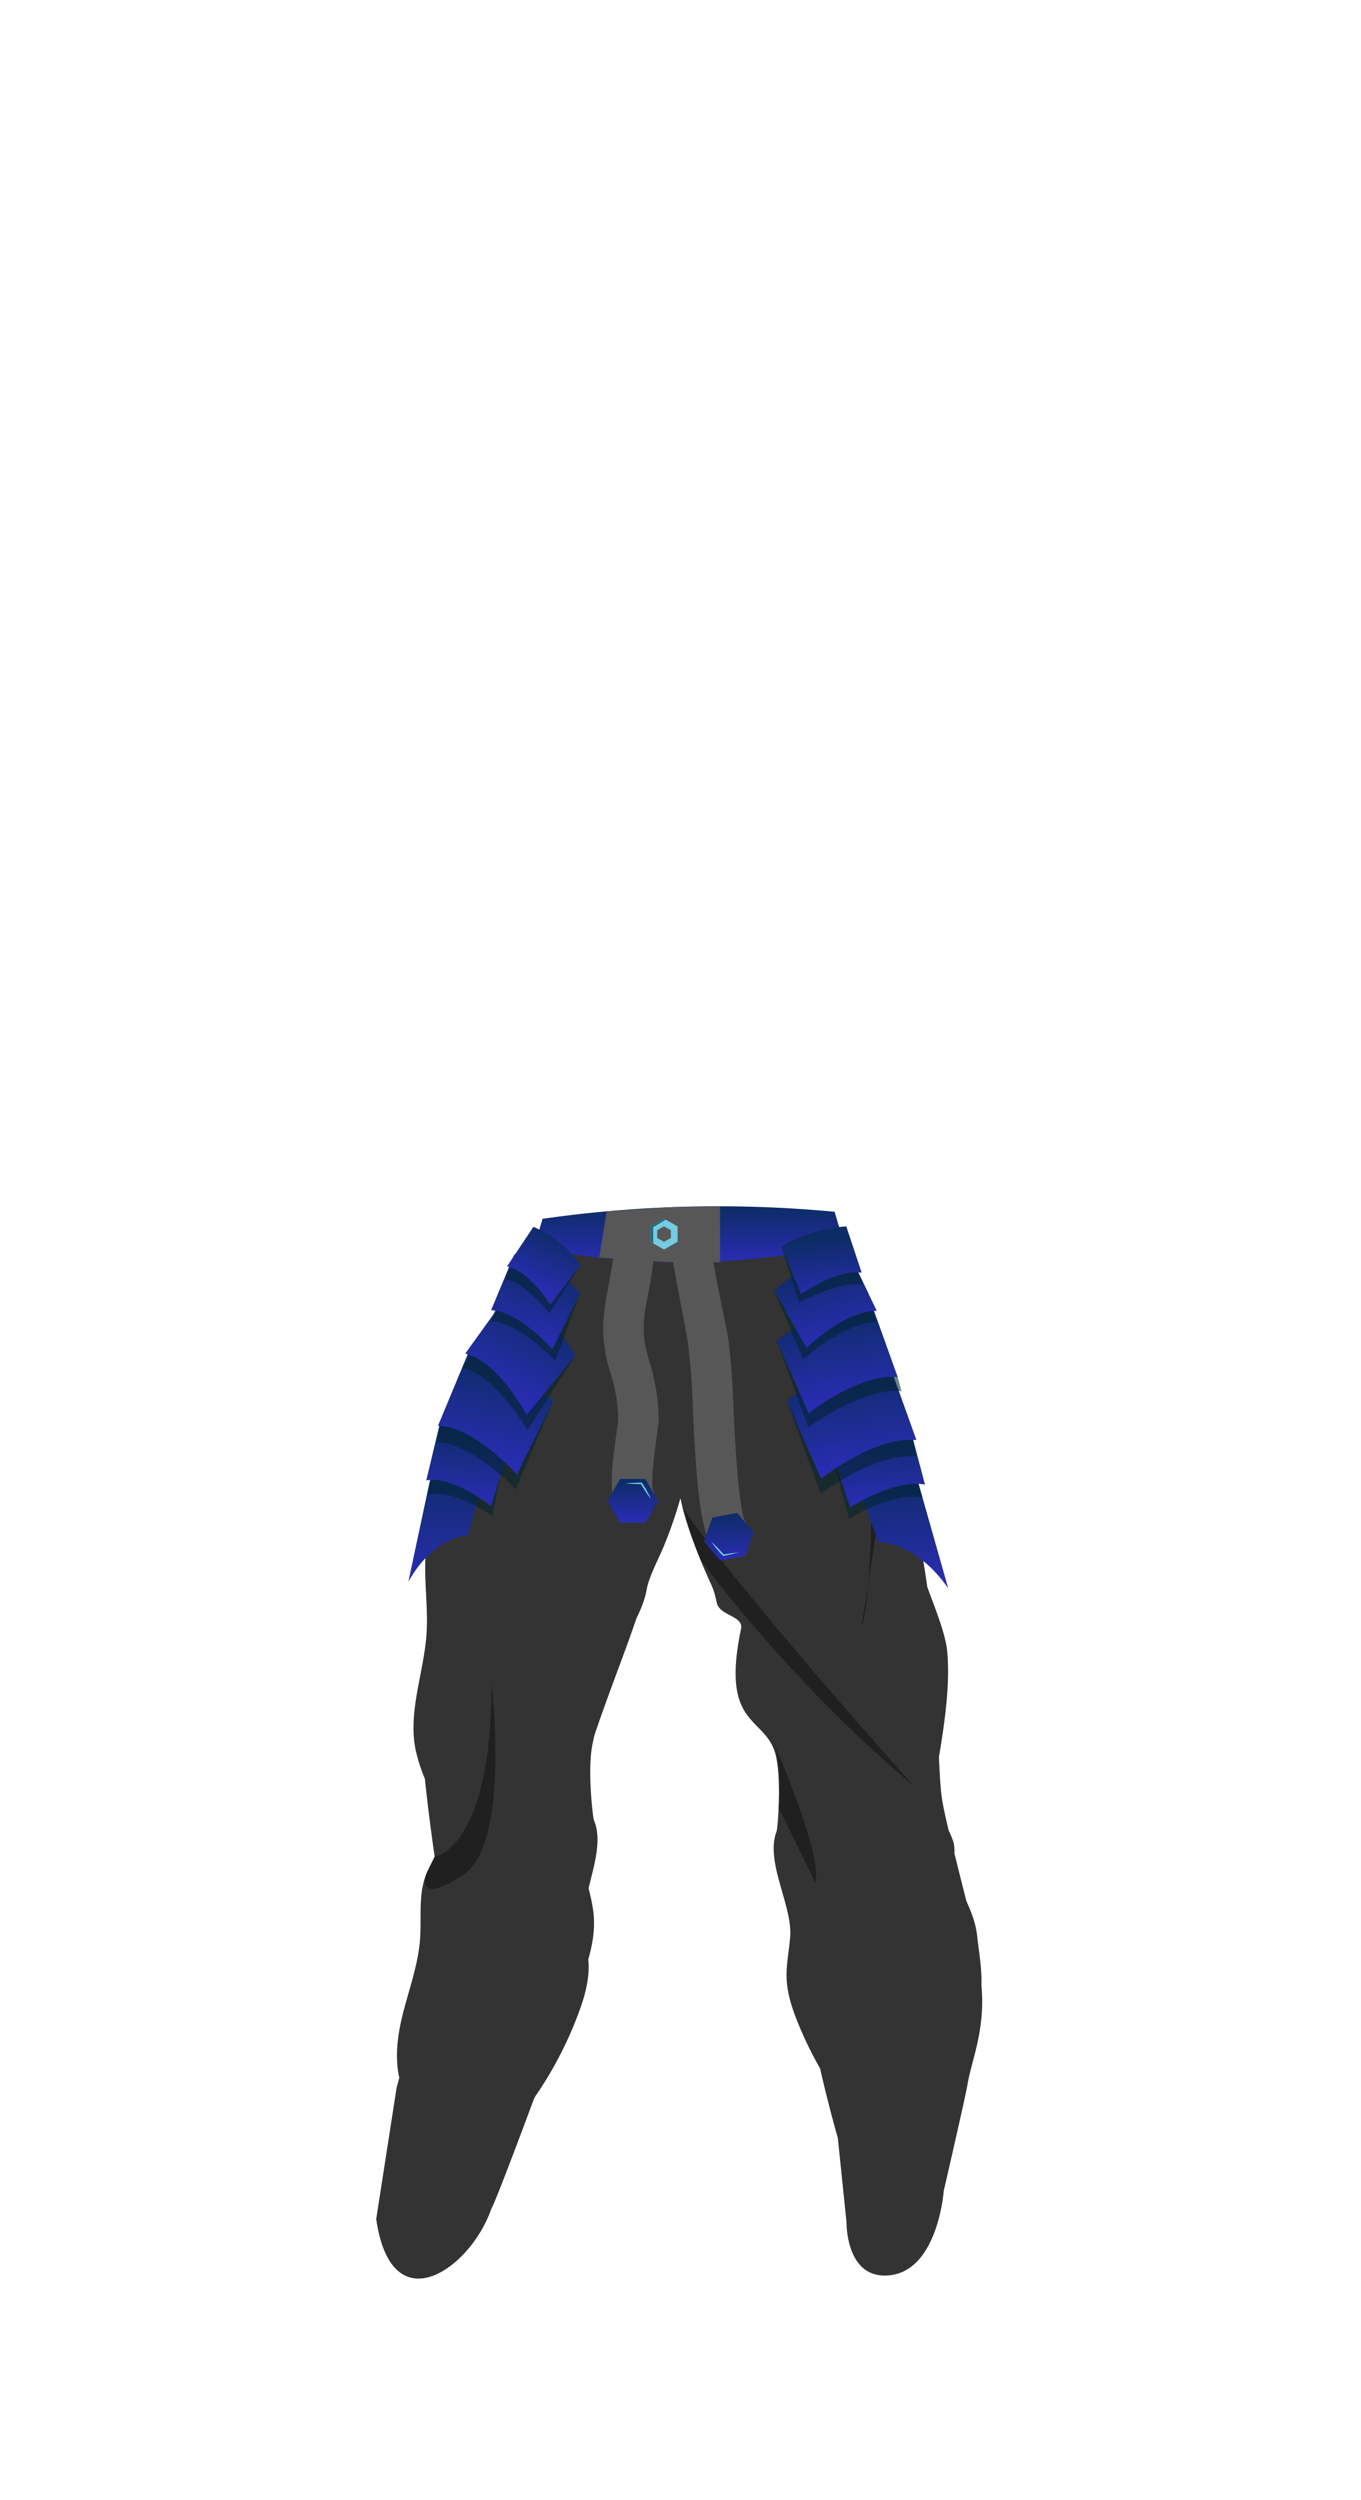 <svg xmlns="http://www.w3.org/2000/svg" xmlns:xlink="http://www.w3.org/1999/xlink" viewBox="0 0 837.33 1537"><defs><style>.cls-1{fill:none;}.cls-2{fill:#333;}.cls-2,.cls-3,.cls-4,.cls-5{fill-rule:evenodd;}.cls-3{fill:#050505;opacity:0.41;}.cls-4{fill:url(#linear-gradient);}.cls-5,.cls-6{fill:#575757;}.cls-7{fill:url(#linear-gradient-2);}.cls-8{fill:url(#linear-gradient-3);}.cls-9{fill:#74cbe2;}.cls-10{fill:#246b7c;}.cls-11{fill:url(#linear-gradient-4);}.cls-12{fill:#03252d;opacity:0.56;}.cls-13{fill:url(#linear-gradient-5);}.cls-14{fill:url(#linear-gradient-6);}.cls-15{fill:url(#linear-gradient-7);}.cls-16{fill:url(#linear-gradient-8);}.cls-17{fill:url(#linear-gradient-9);}.cls-18{fill:url(#linear-gradient-10);}.cls-19{fill:url(#linear-gradient-11);}.cls-20{fill:url(#linear-gradient-12);}.cls-21{fill:url(#linear-gradient-13);}.cls-22{fill:url(#linear-gradient-14);}.cls-23{fill:url(#linear-gradient-15);}</style><linearGradient id="linear-gradient" x1="423.94" y1="775.95" x2="423.94" y2="741.61" gradientUnits="userSpaceOnUse"><stop offset="0" stop-color="#2a2cb4"/><stop offset="1" stop-color="#0c2c64"/></linearGradient><linearGradient id="linear-gradient-2" x1="389.28" y1="936.21" x2="389.28" y2="909.29" xlink:href="#linear-gradient"/><linearGradient id="linear-gradient-3" x1="448.35" y1="959.45" x2="448.35" y2="930.14" xlink:href="#linear-gradient"/><linearGradient id="linear-gradient-4" x1="546.43" y1="981.44" x2="546.43" y2="905.23" gradientTransform="translate(-29.51 19.75) rotate(-2.38)" xlink:href="#linear-gradient"/><linearGradient id="linear-gradient-5" x1="532.14" y1="929.25" x2="532.14" y2="879.78" gradientTransform="translate(-29.51 19.75) rotate(-2.38)" xlink:href="#linear-gradient"/><linearGradient id="linear-gradient-6" x1="518.67" y1="907.88" x2="518.67" y2="842.82" gradientTransform="matrix(0.99, -0.13, 0.13, 0.99, -102.37, 72.07)" xlink:href="#linear-gradient"/><linearGradient id="linear-gradient-7" x1="514.71" y1="867.03" x2="514.71" y2="806.21" gradientTransform="matrix(0.99, -0.13, 0.13, 0.99, -102.37, 72.07)" xlink:href="#linear-gradient"/><linearGradient id="linear-gradient-8" x1="507.32" y1="826.01" x2="507.32" y2="775.82" gradientTransform="translate(-167.53 134.94) rotate(-13.09)" xlink:href="#linear-gradient"/><linearGradient id="linear-gradient-9" x1="505.57" y1="794.35" x2="505.57" y2="755.5" gradientTransform="matrix(1, -0.09, 0.09, 1, -71.18, 51.32)" xlink:href="#linear-gradient"/><linearGradient id="linear-gradient-10" x1="442.45" y1="977.46" x2="442.45" y2="901.97" gradientTransform="matrix(-1, -0.02, -0.02, 1, 738.44, 6.05)" xlink:href="#linear-gradient"/><linearGradient id="linear-gradient-11" x1="429.91" y1="929.09" x2="429.91" y2="879" gradientTransform="matrix(-1, -0.07, -0.07, 1, 776.66, 26.32)" xlink:href="#linear-gradient"/><linearGradient id="linear-gradient-12" x1="424.81" y1="892.26" x2="424.81" y2="826.19" gradientTransform="matrix(-0.97, -0.23, -0.23, 0.97, 916.98, 132.03)" xlink:href="#linear-gradient"/><linearGradient id="linear-gradient-13" x1="421.85" y1="849.52" x2="421.85" y2="787.76" gradientTransform="matrix(-0.89, -0.45, -0.45, 0.89, 1063.08, 289.36)" xlink:href="#linear-gradient"/><linearGradient id="linear-gradient-14" x1="422.49" y1="803.49" x2="422.49" y2="752.49" gradientTransform="matrix(-0.97, -0.24, -0.24, 0.97, 926.15, 146.73)" xlink:href="#linear-gradient"/><linearGradient id="linear-gradient-15" x1="421.2" y1="784.55" x2="421.2" y2="745.08" gradientTransform="matrix(-0.91, -0.4, -0.4, 0.91, 1028.69, 249.16)" xlink:href="#linear-gradient"/></defs><g id="Layer_2" data-name="Layer 2"><g id="base"><rect class="cls-1" width="837.33" height="1537"/></g><g id="Legs_05"><path class="cls-2" d="M604.05,1223.82c-.07-1-.16-2.07-.24-3.1.34-11.11-1.5-19.86-2.61-30.34-.84-7.83-3.53-14.76-6.67-21.66-1.78-7.13-3.68-14.46-5.61-22.28h0l-.15-.58,0-.09h0q-.81-3.2-1.6-6.28a22.42,22.42,0,0,0-.72-7.46,66.8,66.8,0,0,0-2.8-6.7c-1.77-7.36-3.22-13.89-4.07-19.16-.89-5.53-1.43-14.55-1.93-25.86,3.59-21.2,7-45.53,5.09-65.06-1.08-11.08-7.27-25.89-12.26-39.66-2.44-18.06-5.84-35.36-10.7-50,0-.19-.14-.39-.19-.59-.31-.92-.62-1.87-.94-2.82-1.26-6.77-2.42-13.71-3.27-21.45-2.86-26.05-12-49.86-21.82-70l-11.1-55.13-3.09-10.43L513.42,745c-29.78,12.24-179.54,4.35-179.54,4.35s-3.2,10.75-8.18,26.77c-10.6,22.82-23.57,43.1-47.2,90.78-8.14,16.45-14.24,65.59-16.32,85-1.87,17.38,1.39,35,.24,52.4-1.6,24.12-11.6,48.14-6.66,71.81a109.6,109.6,0,0,0,5.65,17.56c1.79,17.64,4.44,37,6,47.8-1.72,3.75-3.84,7.34-5.33,11.19-4.81,12.42-2.66,26.29-3.65,39.57-1.26,16.9-7.64,32.93-11.44,49.45-2.68,11.65-3.93,24.24-1.34,35.73-1,3.92-1.63,6-1.63,6l-12.56,80.83c9.42,65.44,58.23,30.4,70.79-6.24,2.83-4.43,26.12-67.28,26.17-67.38l.7-1.48A233.89,233.89,0,0,0,356,1237.5c3.34-9,6.14-18.4,6.16-28,0-1.61-.09-3.23-.22-4.83,3-10.88,3.68-17.4,3.49-24.45-.12-5.3-1.49-12.25-3.33-19.32,3.57-14.52,8.32-29.88,3.36-41.65-.72-1.72-4.17-31.12-1-46.63.39-1.93.81-3.85,1.24-5.77,8.66-25.73,19.28-52.27,25.76-71.64,2.74-5.71,5.27-11.52,6.35-17.74,1.46-8.38,7.64-19.51,10.81-27.41a262.64,262.64,0,0,0,10-29c2.29,11.32,7.11,26.34,16.18,47,3.41,7.8,4.43,8.86,6.15,17.2s16.68,8,14.95,16.2c-12.94,61.57,15.55,53.21,21.4,77.84,3.66,15.4,1.14,44.89.47,46.64-7.15,18.62,9.63,45.24,8.39,64.34-.57,8.61-2.52,17.14-2.23,25.76.32,9.61,3.43,18.9,7.05,27.8a232.37,232.37,0,0,0,13.57,27.84c4.9,21.79,10.9,42.79,10.9,42.79l5.35,51.75s-.54,32.62,23.23,32.8c32.85.24,36.6-52.1,36.6-52.1s13.55-58.62,14.58-65.24C597.49,1267.51,605.71,1249.44,604.05,1223.82Z"/><path class="cls-3" d="M267.38,1141.46s35-4.39,35-106.79c0,0,12,98.66-17.36,118s-23,0-23,0Z"/><path class="cls-3" d="M475.46,1070.34s30.8,69.28,26.21,87.15l-22.61-46S481.92,1085.3,475.46,1070.34Z"/><path class="cls-3" d="M431,958.93s51.77,72.18,131,139c0,0-112.37-125.27-142.07-171.58C425.89,947.21,431,958.93,431,958.93Z"/><path class="cls-3" d="M535.79,835.4s3.41,146-5.89,164.68c0,0,21.59-124.32,14.7-143.65C541.39,847.42,535.79,835.4,535.79,835.4Z"/><path class="cls-4" d="M333.88,749.32A760.81,760.81,0,0,1,513.42,745l5.93,20.18a465.16,465.16,0,0,1-190.82,1.77Q331.22,758.12,333.88,749.32Z"/><polygon class="cls-5" points="368.7 773.14 373.22 744.72 413.22 742.15 443 741.61 443 776.09 408.86 775.82 368.7 773.14"/><path class="cls-6" d="M377.48,771.24c-.18,1.7-.39,3.39-.61,5.08l.45-3.32c-1.66,12.32-4.77,24.42-5.92,36.81a72.51,72.51,0,0,0,.28,16.13,107.4,107.4,0,0,0,2.06,11.71c.71,2.89,1.62,5.71,2.47,8.56a105.22,105.22,0,0,1,3.49,16.08l-.44-3.32c.34,2.61.59,5.23.77,7.85a53.21,53.21,0,0,1,.25,5.91c-.08,2-.41,3.93-.67,5.88l.45-3.33c-.95,7-2,14-2.72,21a108.4,108.4,0,0,0-.9,18.27A29.94,29.94,0,0,0,379.39,927a12.63,12.63,0,0,0,7.47,5.74,12.76,12.76,0,0,0,9.63-1.26,12.57,12.57,0,0,0,5.74-7.47,13.68,13.68,0,0,0-1.26-9.63l-.21-.46,1.26,3a13.83,13.83,0,0,1-.82-3.4l.44,3.32a71.35,71.35,0,0,1,.14-14.61c.46-5.61,1.16-11.2,1.91-16.79l-.45,3.33c.54-4,1.11-8,1.62-12a34.21,34.21,0,0,0,.38-6,126.59,126.59,0,0,0-4.85-30.87,115.64,115.64,0,0,1-4.15-17.21l.44,3.32a75.8,75.8,0,0,1,.18-20.13l-.45,3.32c.72-5.31,1.8-10.57,2.78-15.84,1.36-7.31,2.49-14.66,3.29-22,.32-3-1.63-6.8-3.66-8.84a12.51,12.51,0,0,0-17.68,0l-1.95,2.53a12.38,12.38,0,0,0-1.71,6.31Z"/><path class="cls-6" d="M412.47,764.54c.76,11.27,9.91,52.76,11.13,64,1.1,10.06,2,20.2,2.39,30.32.37,8.72.72,17.44,1.21,26.15.64,11.48,1.42,23,2.78,34.38.56,4.76,1.21,9.51,2.19,14.2.59,2.82,1.15,5.69,2,8.45a33.21,33.21,0,0,0,2.95,6.59,8.37,8.37,0,0,0,.8,1.23,13.35,13.35,0,0,0,7.91,5.13,12.78,12.78,0,0,0,9.5-2,12.61,12.61,0,0,0,5.13-7.9c.46-3.19.08-6.91-2-9.5a8.05,8.05,0,0,1-.88-1.38l1.5,2.87a33,33,0,0,1-2.53-8.08l.71,3.28a215.85,215.85,0,0,1-3.54-26.82c-.88-10-1.48-20-2-30.09-.33-6.74-.57-13.48-.89-20.21-.44-9.57-1.27-19.17-2.32-28.69-1-9.06-10-48.38-10.68-57.47-.15-2.14-.29-4.27-.44-6.41a12.49,12.49,0,0,0-13.46-11.46c-6.8.86-5.86,16.71-5.39,23.71Z"/><polygon class="cls-7" points="397.05 909.29 381.51 909.29 373.74 922.75 381.51 936.21 397.05 936.21 404.82 922.75 397.05 909.29"/><polygon class="cls-8" points="453.51 930.14 438.24 932.99 433.07 947.65 443.18 959.45 458.45 956.6 463.62 941.94 453.51 930.14"/><polygon class="cls-9" points="400.15 753.99 400.15 763.47 408.52 768.21 416.89 763.47 416.89 753.99 408.52 749.25 400.15 753.99"/><path class="cls-9" d="M384.7,912c3.31-.29,6.63-.42,9.94-.47l.4.22c1,1.57,2,3.16,2.89,4.79a55.9,55.9,0,0,1,2.55,5c-1.18-1.46-2.27-3-3.3-4.54s-2-3.15-2.94-4.76l.4.22C391.33,912.42,388,912.29,384.7,912Z"/><path class="cls-9" d="M454.82,954.35c-3.21.88-6.44,1.62-9.68,2.28l-.44-.15c-1.27-1.35-2.53-2.73-3.73-4.17s-2.35-2.9-3.42-4.45c1.44,1.22,2.78,2.52,4.08,3.86s2.55,2.73,3.77,4.14l-.44-.15C448.23,955.15,451.51,954.68,454.82,954.35Z"/><polygon class="cls-10" points="409.62 749.87 408.52 749.25 400.15 753.99 400.15 763.47 401.88 764.45 401.88 754.47 409.62 749.87"/><polygon class="cls-6" points="404.32 756.36 404.32 761.11 408.52 763.48 412.72 761.11 412.72 756.36 408.52 753.98 404.32 756.36"/><path class="cls-11" d="M528.33,915l12,33s23.46,0,43.06,28.55L562,901.2S548.41,901.09,528.33,915Z"/><path class="cls-12" d="M510.33,889.32l12,44.53s25.81-16.81,45.2-13.18l-2.39-8.4S530.41,875.43,510.33,889.32Z"/><path class="cls-13" d="M510.33,889.32l12.73,37.53s26.63-17.76,46-14.13l-9.7-36.83S530.41,875.43,510.33,889.32Z"/><path class="cls-12" d="M484.16,861.39l20.76,57S538,893,563.8,895.49l-2.1-10.78S508.88,840.9,484.16,861.39Z"/><path class="cls-14" d="M484.16,861.39l21,47.71S538,882.79,563.8,885.34L546.89,838.2S508.88,840.9,484.16,861.39Z"/><path class="cls-12" d="M477.89,824.3l19.41,53.24s33.21-24.64,57.34-22.26l-2.31-8.59S501,805.15,477.89,824.3Z"/><path class="cls-15" d="M477.89,824.3l19.59,44.59s30.72-24.58,54.85-22.2l-15.8-44.07S501,805.15,477.89,824.3Z"/><path class="cls-12" d="M476.41,793.67l17.71,42.12s25.24-23,45.26-23l-2.61-6.87S493.8,776,476.41,793.67Z"/><path class="cls-16" d="M476.41,793.67l19.76,35s23.19-22.72,43.21-22.76L522.77,771S493.8,776,476.41,793.67Z"/><path class="cls-12" d="M480.84,766.75l10.83,34.3s23-13.4,39.14-11.43l-3.67-8.15S496.8,754.94,480.84,766.75Z"/><path class="cls-17" d="M480.84,766.75l12,28.85s21.19-15.14,37.29-13.18L520.66,754S496.8,754.94,480.84,766.75Z"/><path class="cls-18" d="M297,911.11,287.69,944s-20.41,0-36.44,28.4l16-75.13S279,897.22,297,911.11Z"/><path class="cls-12" d="M311.7,887.68l-8.83,44.38s-23-16.79-39.78-13.2l1.78-8.38S293.74,873.8,311.7,887.68Z"/><path class="cls-19" d="M313.48,889,302.14,926s-23-18.75-39.88-15.88l8.7-36.37S296.13,874.37,313.48,889Z"/><path class="cls-12" d="M340.22,861.46l-22.91,54.37S291,887,268.51,886.7l2.76-10.49S320.69,838.41,340.22,861.46Z"/><path class="cls-20" d="M340.22,861.46,318,906.6s-26.05-29.71-48.55-30l18.73-45S320.69,838.41,340.22,861.46Z"/><path class="cls-12" d="M353.92,833.47l-29.37,45.78s-19.41-33.39-39.84-38.43l4.56-7.45S341,808.33,353.92,833.47Z"/><path class="cls-21" d="M353.92,833.47l-29.87,36.35s-17.39-32.59-37.82-37.63l26.62-37S341,808.33,353.92,833.47Z"/><path class="cls-12" d="M356.84,795.17l-15.25,41.51s-22-23.66-39.42-24.29l2.24-6.77S341.65,777.06,356.84,795.17Z"/><path class="cls-22" d="M356.84,795.17l-17.06,34.35s-20.24-23.35-37.64-24l14.32-34.31S341.65,777.06,356.84,795.17Z"/><path class="cls-12" d="M357,778l-19.12,29.5s-13.3-18.23-27.08-21.05l2.66-7.89S347.41,762.06,357,778Z"/><path class="cls-23" d="M357,778l-18.44,24s-12.85-20.58-26.63-23.4l16.25-24.33S347.41,762.06,357,778Z"/></g></g></svg>